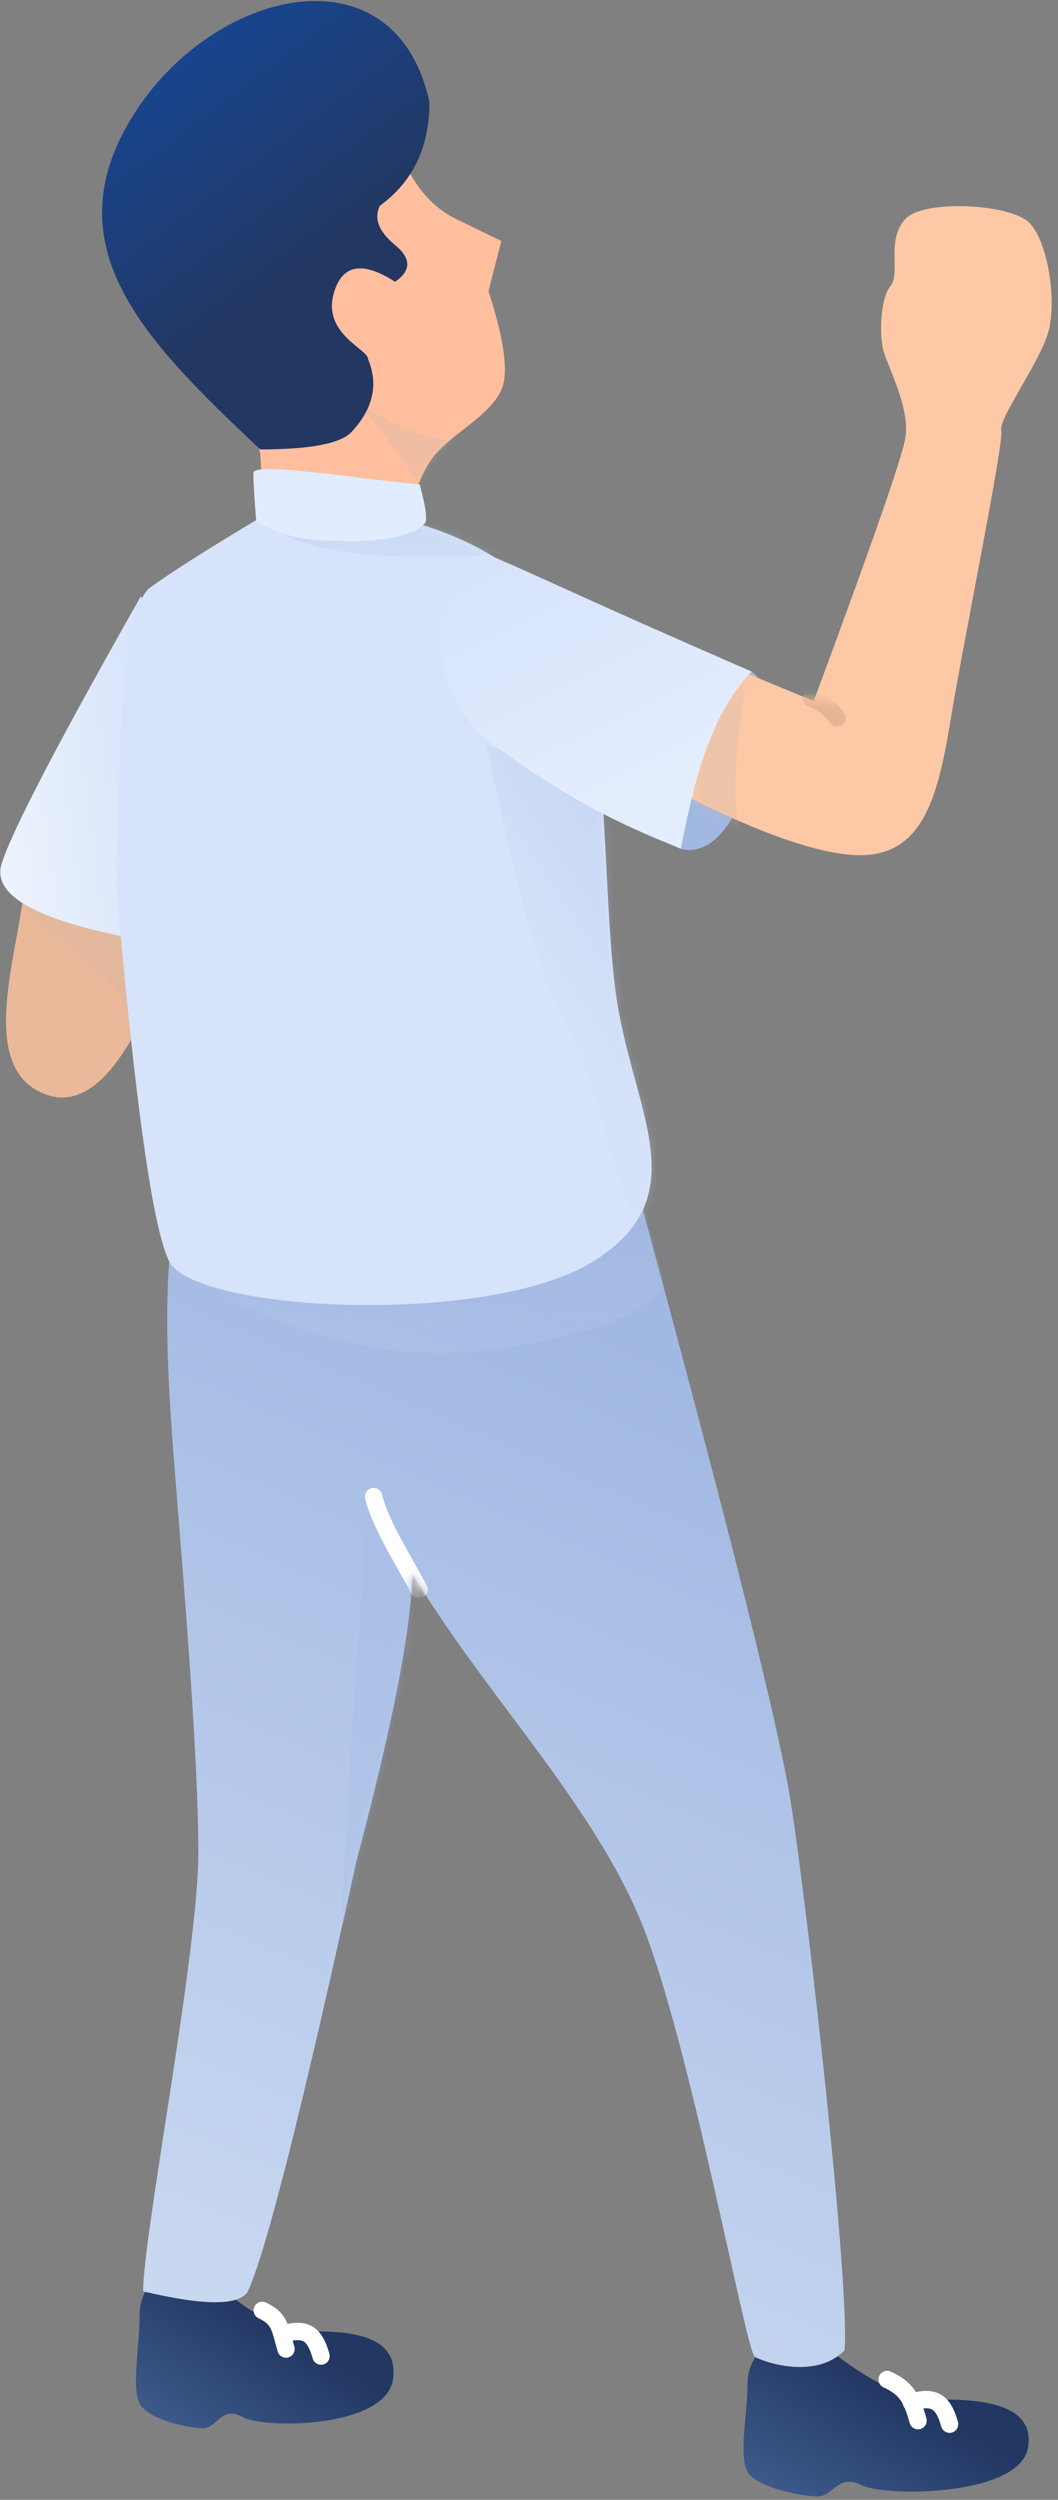 <svg width="122px" height="288px" viewBox="0 0 122 288" version="1.1" xmlns="http://www.w3.org/2000/svg" xmlns:xlink="http://www.w3.org/1999/xlink">
    <rect x="0" y="0" width="122" height="288" fill="#808080" stroke="none"/>
    <defs>
        <path d="M2.468,5.091 C2.468,12.357 -3.484,26.596 4.278,30.288 C9.452,32.749 14.327,27.588 18.903,14.806 C18.509,5.419 15.973,0.726 11.295,0.726 C4.278,0.726 2.468,-2.176 2.468,5.091 Z"
              id="path-1"></path>
        <linearGradient x1="-25.803%" y1="100%" x2="42.446%" y2="30.427%" id="linearGradient-3">
            <stop stop-color="#47689B" offset="0%"></stop>
            <stop stop-color="#223762" offset="100%"></stop>
        </linearGradient>
        <linearGradient x1="0%" y1="106.763%" x2="28.554%" y2="0%" id="linearGradient-4">
            <stop stop-color="#CFDDF3" offset="0%"></stop>
            <stop stop-color="#A1B8E3" offset="100%"></stop>
        </linearGradient>
        <path d="M57.817,0.233 C67.981,37.675 73.724,60.657 75.047,69.177 C77.032,81.956 81.889,125.154 81.203,132.121 C77.886,135.522 71.909,133.486 70.868,132.862 C69.827,132.238 63.413,96.696 57.817,82.909 C52.222,69.121 39.63,56.432 31.333,42.56 C31.333,48.579 29.197,59.643 24.926,75.751 C18.697,104.197 14.523,120.722 12.404,125.327 C10.895,127.777 3.28,125.98 0.326,125.327 C0.326,118.855 6.695,86.16 6.695,74.809 C6.695,63.459 4.933,42.889 4.275,34.457 C3.617,26.024 2.01,9.664 4.275,0.233 C8.105,0.233 25.952,0.233 57.817,0.233 Z"
              id="path-5"></path>
        <linearGradient x1="89.265%" y1="83.22%" x2="79.854%" y2="25.681%" id="linearGradient-7">
            <stop stop-color="#CFDDF3" stop-opacity="0.478" offset="0%"></stop>
            <stop stop-color="#A1B8E3" offset="100%"></stop>
        </linearGradient>
        <path d="M18.723,0.393 C20.096,3.068 21.946,4.973 24.272,6.109 C26.598,7.245 28.342,8.09 29.504,8.646 L28.021,14.431 C29.864,20.103 30.359,23.895 29.504,25.807 C28.223,28.675 24.272,30.581 21.972,33.138 C20.439,34.843 18.963,38.587 17.546,44.371 L2.388,44.371 L1.701,33.138 C-0.994,22.332 -0.055,14.168 4.518,8.646 C9.09,3.124 13.825,0.373 18.723,0.393 Z"
              id="path-8"></path>
        <linearGradient x1="50%" y1="0%" x2="81.44%" y2="56.409%" id="linearGradient-10">
            <stop stop-color="#164898" offset="0%"></stop>
            <stop stop-color="#223762" offset="100%"></stop>
        </linearGradient>
        <linearGradient x1="-1.11022302e-14%" y1="50%" x2="75.513%" y2="33.469%" id="linearGradient-11">
            <stop stop-color="#EDF3FD" offset="0%"></stop>
            <stop stop-color="#D6E3FA" offset="100%"></stop>
        </linearGradient>
        <path d="M33.786,0.665 C40.97,2.571 46.678,6.042 50.911,11.079 C57.261,18.635 55.846,41.366 57.644,54.895 C59.442,68.423 67.268,78.257 55.181,85.892 C43.094,93.527 8.919,91.793 6.124,85.892 C4.261,81.958 2.267,67.901 0.144,43.722 C0.144,21.96 1.416,10.162 3.961,8.328 C6.506,6.493 10.749,3.803 16.69,0.258 C16.557,0.797 17.923,1.334 20.789,1.869 C23.655,2.404 27.987,2.002 33.786,0.665 Z"
              id="path-12"></path>
        <linearGradient x1="44.736%" y1="57.782%" x2="67.424%" y2="23.718%" id="linearGradient-14">
            <stop stop-color="#CFDDF3" offset="0%"></stop>
            <stop stop-color="#A1B8E3" offset="100%"></stop>
        </linearGradient>
        <linearGradient x1="86.223%" y1="231.608%" x2="56.964%" y2="-57.141%" id="linearGradient-15">
            <stop stop-color="#CFDDF3" offset="0%"></stop>
            <stop stop-color="#A1B8E3" offset="100%"></stop>
        </linearGradient>
        <path d="M17.986,50.541 L27.824,57.829 C38.592,42.095 44.451,33.15 45.401,30.996 C46.825,27.764 45.391,22.336 45.389,20.529 C45.387,18.722 46.444,14.737 47.985,13.57 C49.527,12.402 48.69,8.477 51.466,6.526 C54.012,4.737 63.84,7.746 65.335,10.457 C66.829,13.168 66.186,19.97 64.339,23.154 C62.493,26.339 56.349,31.409 56.35,32.816 C56.352,34.224 46.156,55.502 42.459,64.107 C38.761,72.713 35.271,78.522 27.845,76.102 C22.894,74.488 15.894,69.555 6.847,61.303 C8.609,57.105 10.345,54.346 12.056,53.026 C13.767,51.705 15.744,50.877 17.986,50.541 Z"
              id="path-16"></path>
        <linearGradient x1="22.107%" y1="11.214%" x2="22.107%" y2="79.611%" id="linearGradient-18">
            <stop stop-color="#D6E3FA" offset="0%"></stop>
            <stop stop-color="#E3EDFE" offset="100%"></stop>
        </linearGradient>
    </defs>
    <g id="Welcome" stroke="none" stroke-width="1" fill="none" fill-rule="evenodd">
        <g id="Design" transform="translate(-319, -462)">
            <g id="new-white" transform="translate(198, 244)">
                <g id="person" transform="translate(121, 218)">
                    <g id="Group-7">
                        <g id="Path-7" transform="translate(0.404, 95.557)">
                            <mask id="mask-2" fill="white">
                                <use xlink:href="#path-1"></use>
                            </mask>
                            <use id="Mask" fill="#EAB999" xlink:href="#path-1"></use>
                            <path d="M2.021,8.344 C2.647,9.623 11.177,16.389 12.587,17.989 C13.998,19.589 14.32,23.771 15.13,23.339 C15.67,23.051 15.67,18.818 15.13,10.64 C5.974,8.257 1.604,7.492 2.021,8.344 Z"
                                  fill="#CFB4A2" style="mix-blend-mode: multiply;" opacity="0.5" mask="url(#mask-2)"></path>
                        </g>
                        <g id="Group-10" transform="translate(15.676, 261.34)">
                            <path d="M0.429,5.263 C0.429,9.018 -0.536,13.711 0.429,15.575 C1.394,17.44 6.175,18.421 7.753,18.421 C9.33,18.421 9.858,15.746 12.308,17.122 C14.758,18.498 28.721,18.421 29.628,12.836 C30.536,7.252 23.457,7.252 20.308,7.252 C17.16,7.252 13.825,5.71 9.15,1.707 C4.475,-2.296 0.429,1.508 0.429,5.263 Z"
                                  id="Path-90" fill="url(#linearGradient-3)"></path>
                            <g id="Group-9" transform="translate(14.274, 4.257)" stroke="#FFFFFF" stroke-linecap="round" stroke-width="2">
                                <path d="M0.291,5.027 C1.007,2.506 1.007,1.534 3.026,0.576" id="Path-14" transform="translate(1.659, 2.801) scale(-1, 1) translate(-1.659, -2.801) "></path>
                                <path d="M2.65,5.84 C3.366,3.319 4.381,2.476 7.07,3.319" id="Path-14-Copy" transform="translate(4.86, 4.421) scale(-1, 1) translate(-4.86, -4.421) "></path>
                            </g>
                        </g>
                        <g id="Group-11" transform="translate(85.731, 269.187)">
                            <path d="M0.475,5.263 C0.475,9.018 -0.593,13.711 0.475,15.575 C1.543,17.44 6.836,18.421 8.583,18.421 C10.329,18.421 10.913,15.746 13.625,17.122 C16.338,18.498 31.796,18.421 32.8,12.836 C33.804,7.252 25.968,7.252 22.482,7.252 C18.997,7.252 15.305,5.71 10.13,1.707 C4.955,-2.296 0.475,1.508 0.475,5.263 Z"
                                  id="Path-90-Copy" fill="url(#linearGradient-3)"></path>
                            <g id="Group-9" transform="translate(16.39, 4.664)" stroke="#FFFFFF" stroke-linecap="round" stroke-width="2">
                                <path d="M0.178,5.027 C0.894,2.506 1.455,1.34 3.74,0.281" id="Path-14" transform="translate(1.959, 2.654) scale(-1, 1) translate(-1.959, -2.654) "></path>
                                <path d="M2.96,5.433 C3.675,2.912 4.691,2.069 7.38,2.912" id="Path-14-Copy" transform="translate(5.17, 4.015) scale(-1, 1) translate(-5.17, -4.015) "></path>
                            </g>
                        </g>
                        <g id="Path-5" transform="translate(16.176, 138.66)">
                            <mask id="mask-6" fill="white">
                                <use xlink:href="#path-5"></use>
                            </mask>
                            <use id="Mask" fill="url(#linearGradient-4)" xlink:href="#path-5"></use>
                            <path d="M23.293,82.31 C23.293,76.812 26.109,31.891 26.757,33.735 C27.188,34.964 29.083,38.897 32.443,45.533 C26.343,73.716 23.293,85.975 23.293,82.31 Z"
                                  id="Path-10" fill="#A1B8E3" style="mix-blend-mode: multiply;" opacity="0.5" mask="url(#mask-6)"></path>
                            <path d="M26.909,33.76 C27.698,37.088 30.736,41.711 32.138,44.467" stroke="#FFFFFF" stroke-width="2" stroke-linecap="round" mask="url(#mask-6)"></path>
                            <path d="M7.803,9.616 C11.367,11.543 25.322,19.746 43.304,16.458 C52.189,14.834 57.904,12.709 60.467,9.616 C60.467,8.092 58.313,1.684 57.711,-0.767 C57.109,-3.219 3.439,7.256 7.803,9.616 Z"
                                  id="Path-6" fill="url(#linearGradient-7)" style="mix-blend-mode: multiply;" opacity="0.5" mask="url(#mask-6)"></path>
                        </g>
                        <g id="Path-3" transform="translate(28.307, 19.111)">
                            <mask id="mask-9" fill="white">
                                <use xlink:href="#path-8"></use>
                            </mask>
                            <use id="Mask" fill="#FFBF9E" xlink:href="#path-8"></use>
                            <path d="M23.861,31.611 C20.034,31.611 14.066,28.204 12.917,27.04 C11.768,25.876 22.482,38.468 21.588,40.473 C20.882,42.055 18.364,42.539 19.952,42.539 C25.682,42.539 27.687,31.611 23.861,31.611 Z"
                                  fill="#C3B8B1" style="mix-blend-mode: multiply;" opacity="0.5" mask="url(#mask-9)"></path>
                        </g>
                        <path d="M30.009,51.776 C16.645,39.215 6.062,28.495 15.189,13.558 C24.316,-1.379 45.552,-6.4 49.521,11.757 C49.521,16.951 47.614,20.935 43.8,23.709 C43.087,25.169 43.671,26.674 45.552,28.222 C47.433,29.771 47.433,31.185 45.552,32.465 C41.837,30.063 39.495,30.461 38.525,33.66 C37.07,38.459 42.441,40.177 42.441,41.378 C43.675,44.321 43.019,47.138 40.472,49.83 C39.168,51.127 35.68,51.776 30.009,51.776 Z"
                              id="Path-82" fill="url(#linearGradient-10)"></path>
                        <path d="M16.224,68.72 C6.686,85.544 1.342,95.807 0.191,99.509 C-0.96,103.211 4.385,106.133 16.224,108.274 L23.635,76.529 L16.224,68.72 Z"
                              id="Path-86" fill="url(#linearGradient-11)"></path>
                        <g id="Path-4" transform="translate(13.345, 59.367)">
                            <mask id="mask-13" fill="white">
                                <use xlink:href="#path-12"></use>
                            </mask>
                            <use id="Mask" fill="#D6E3FA" xlink:href="#path-12"></use>
                            <path d="M42.736,26.487 C46.611,44.699 49.714,55.512 52.046,58.925 C55.543,64.046 57.817,79.54 60.617,81.388 C63.416,83.235 67.438,62.099 65.427,54.862 C64.086,50.038 60.395,41.717 54.353,29.9 L42.736,26.487 Z"
                                  fill="url(#linearGradient-14)" opacity="0.5" mask="url(#mask-13)"></path>
                            <path d="M19.249,2.129 C21.836,3.855 28.576,4.788 34.242,4.788 C39.907,4.788 41.679,4.849 44.39,4.019 C47.101,3.19 46.05,2.129 44.39,2.129 C42.73,2.129 37.582,0.913 34.812,0.913 C32.041,0.913 16.663,0.404 19.249,2.129 Z"
                                  id="Path-11" fill="url(#linearGradient-15)" opacity="0.5" mask="url(#mask-13)"></path>
                        </g>
                        <path d="M29.545,60.032 C29.323,57.246 29.212,55.404 29.212,54.506 C29.212,53.158 40.373,55.061 48.404,55.816 C49.276,59.178 49.121,59.401 49.121,60.032 C49.121,60.347 47.116,63.052 36.324,62.175 C33.698,61.961 31.438,61.247 29.545,60.032 Z"
                              id="Path-8" fill="#E1ECFF"></path>
                        <g id="Group-2" transform="translate(92.544, 65.639) rotate(-26) translate(-92.544, -65.639) translate(49.544, 24.139)">
                            <path d="M21.334,61.328 C27.266,61.312 35.473,59.13 35.481,56.329 C35.489,53.528 28.743,52.583 22.811,52.599 C16.879,52.615 14.274,55.422 13.535,57.371 C13.892,59.027 15.402,61.344 21.334,61.328 Z"
                                  id="Oval" fill="#A1B8E3" transform="translate(24.508, 56.963) rotate(-40) translate(-24.508, -56.963) "></path>
                            <g id="Path-2" transform="translate(12.941, -0)">
                                <mask id="mask-17" fill="white">
                                    <use xlink:href="#path-16"></use>
                                </mask>
                                <use id="Mask" fill="#FCC8A5" transform="translate(36.505, 41.321) rotate(12) translate(-36.505, -41.321) " xlink:href="#path-16"></use>
                                <path d="M19.262,49.239 C13.739,56.967 10.825,62.292 10.521,65.214 C10.218,68.136 8.448,66.637 5.213,60.717 C7.062,57.151 8.763,54.733 10.318,53.463 C11.872,52.193 14.854,50.785 19.262,49.239 Z"
                                      fill="#C3B8B1" style="mix-blend-mode: multiply;" opacity="0.5" mask="url(#mask-17)"></path>
                                <path d="M24.514,55.258 C24.958,55.802 25.841,56.743 26.156,58.571" id="Path-9" stroke="#E5B595" stroke-width="2" stroke-linecap="round" mask="url(#mask-17)"></path>
                            </g>
                            <path d="M16.292,64.247 C20.223,59.059 25.707,51.956 32.578,49.465 C19.687,34.382 15.761,29.35 11.698,24.629 C7.635,19.908 -4.077,32.137 2.221,44.167 C8.52,56.196 14.155,61.702 16.292,64.247 Z"
                                  id="Path-85" fill="url(#linearGradient-18)"></path>
                        </g>
                    </g>
                </g>
            </g>
        </g>
    </g>
</svg>